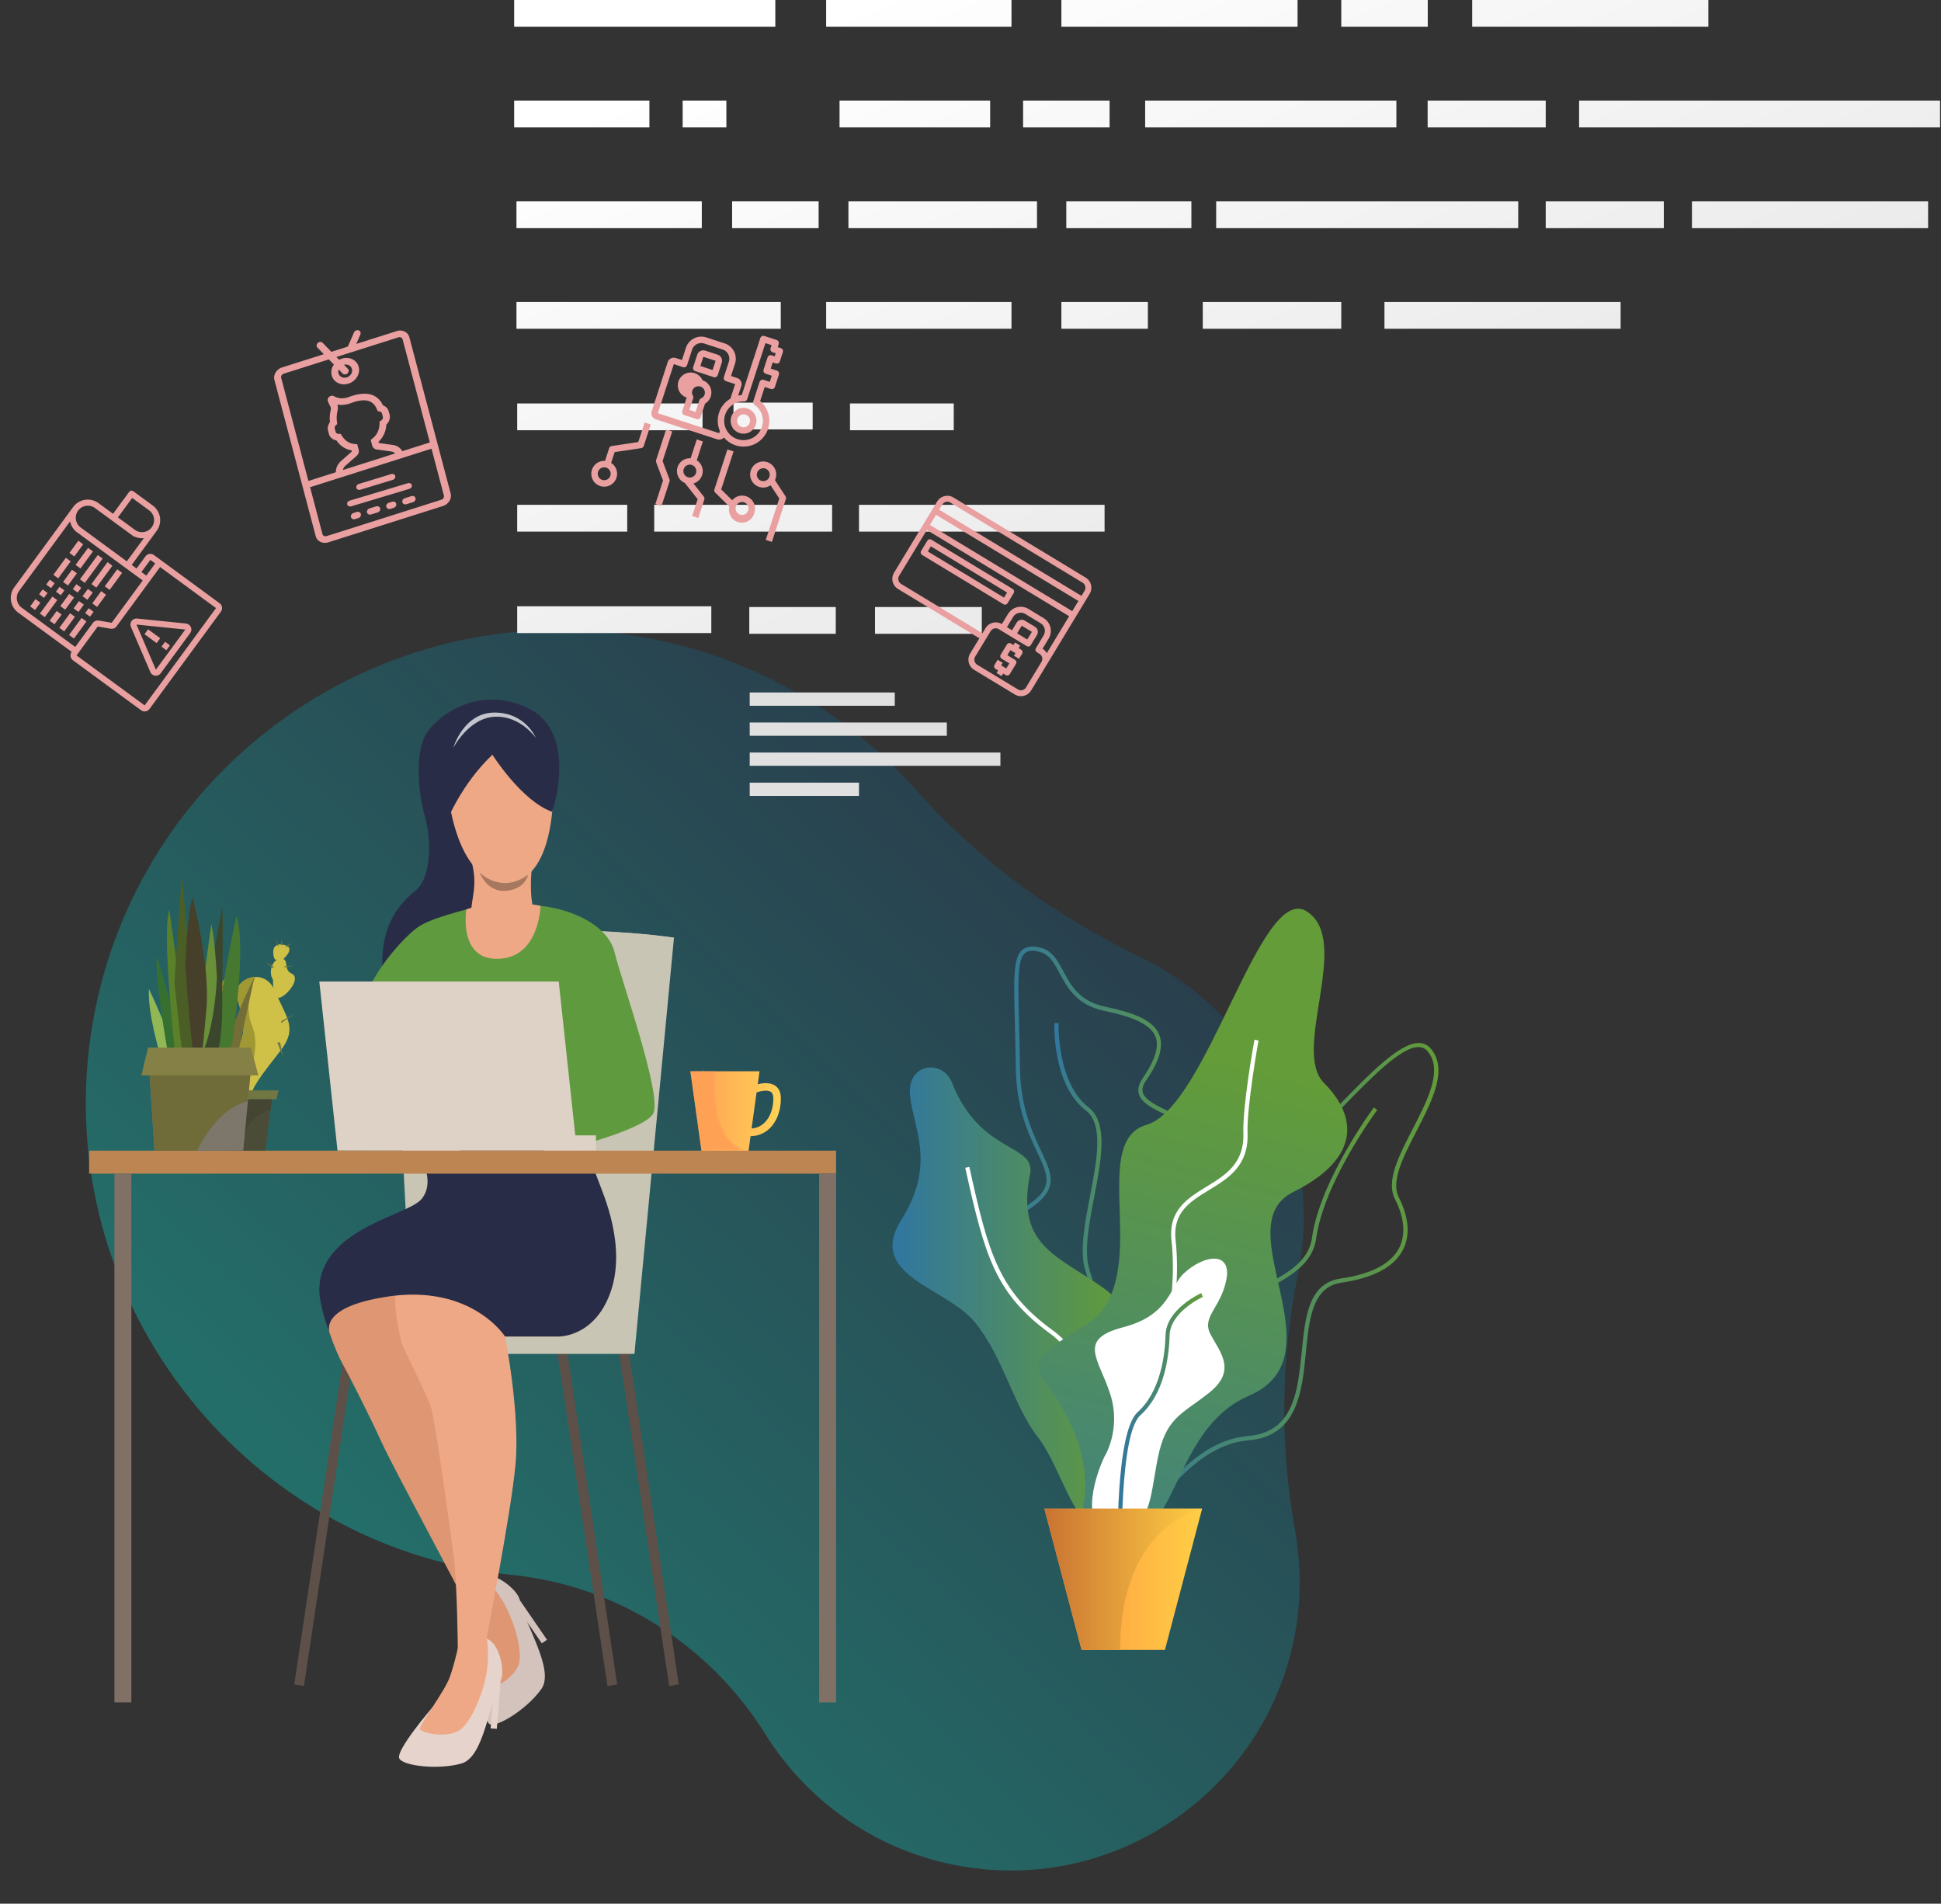 <svg width="723" height="709" viewBox="0 0 723 709" fill="none" xmlns="http://www.w3.org/2000/svg"><rect x="0" y="0" width="723" height="709" fill="#333333" stroke="none"/><path opacity=".3" d="M229.537 235.842c-97.049-11.522-185.01 57.747-196.375 154.62-11.335 96.606 58.745 184.774 155.575 195.865l2.136.254c38.926 3.946 73.517 26.157 94.222 59.284 16.831 26.993 45.401 46.328 79.606 50.119 59.185 6.621 112.797-36.733 118.87-95.864 1.084-10.274.535-20.472-1.161-30.131-5.738-31.485-5.279-63.856 1.006-95.13.615-2.9 1.113-5.948 1.476-9.012 5.552-46.763-20.037-90.063-60.112-109.413-31.628-15.239-60.307-35.937-83.452-62.194-27.83-31.271-66.803-53.057-111.791-58.398z" fill="url(#a)"/><path d="M288.8 0h-97.279v9.973H288.8V0z" fill="url(#b)"/><path d="M386.273 74.995h-70.242v9.974h70.242v-9.974z" fill="url(#c)"/><path d="M443.776 74.995h-46.594v9.974h46.594v-9.974z" fill="url(#d)"/><path d="M565.521 74.995H453.009v9.974h112.512v-9.974z" fill="url(#e)"/><path d="M264.957 225.803H192.65v9.974h72.307v-9.974z" fill="url(#f)"/><path d="M376.768 0h-69.035v9.973h69.035V0z" fill="url(#g)"/><path d="M376.768 112.473h-69.035v9.974h69.035v-9.974z" fill="url(#h)"/><path d="M302.707 149.951h-29.491v9.974h29.491v-9.974z" fill="url(#i)"/><path d="M309.954 188.014h-66.269v9.974h66.269v-9.974z" fill="url(#j)"/><path d="M411.441 188.014h-91.475v9.974h91.475v-9.974z" fill="url(#k)"/><path d="M261.684 150.263H192.65v9.974h69.034v-9.974z" fill="url(#l)"/><path d="M233.634 188.014H192.65v9.974h40.984v-9.974z" fill="url(#m)"/><path d="M355.262 150.263h-38.646v9.974h38.646v-9.974z" fill="url(#n)"/><path d="M261.412 74.995h-69.035v9.974h69.035v-9.974z" fill="url(#o)"/><path d="M290.825 112.473h-98.448v9.974h98.448v-9.974z" fill="url(#p)"/><path d="M483.319 0h-87.968v9.973h87.968V0z" fill="url(#q)"/><path d="M718.2 74.995h-87.968v9.974H718.2v-9.974z" fill="url(#r)"/><path d="M603.662 112.473h-87.968v9.974h87.968v-9.974z" fill="url(#s)"/><path d="M636.348 0H548.38v9.973h87.968V0z" fill="url(#t)"/><path d="M499.604 112.473h-51.581v9.974h51.581v-9.974z" fill="url(#u)"/><path d="M531.822 0h-32.218v9.973h32.218V0z" fill="url(#v)"/><path d="M427.57 112.473h-32.219v9.974h32.219v-9.974z" fill="url(#w)"/><path d="M241.893 37.478H191.52v9.973h50.373v-9.973z" fill="url(#x)"/><path d="M365.703 226.076h-39.776v9.974h39.776v-9.974z" fill="url(#y)"/><path d="M270.567 37.478h-16.285v9.973h16.285v-9.973z" fill="url(#z)"/><path d="M722.641 37.478H588.195v9.973h134.446v-9.973z" fill="url(#A)"/><path d="M575.768 37.478h-43.985v9.973h43.985v-9.973z" fill="url(#B)"/><path d="M619.752 74.995h-43.984v9.974h43.984v-9.974z" fill="url(#C)"/><path d="M520.135 37.478h-93.578v9.973h93.578v-9.973z" fill="url(#D)"/><path d="M413.311 37.478h-32.219v9.973h32.219v-9.973z" fill="url(#E)"/><path d="M304.928 74.995h-32.219v9.974h32.219v-9.974z" fill="url(#F)"/><path d="M311.317 226.076h-32.218v9.974h32.218v-9.974z" fill="url(#G)"/><path d="M368.82 37.478h-56.1v9.973h56.1v-9.973z" fill="url(#H)"/><path d="M249.256 627.933l-18.817-125.057 3.623-.545 18.778 125.018-3.584.584zm-22.985 0l-18.778-125.057 3.623-.545 18.778 125.018-3.623.584zm-113.058 0l-3.623-.584 18.778-125.018 3.623.545-18.778 125.057z" fill="#5C5049"/><path d="M236.322 504.162l14.726-154.938s-25.751-3.389-41.335-2.532l-23.375 157.47h49.984z" fill="#C9C5B4"/><path d="M236.322 496.292h-49.984v7.87h49.984v-7.87zm-82.709 1.559l-7.83-147.653s65.177-7.09 105.227-.974l-97.397 148.627z" fill="#C9C5B4"/><path d="M205.701 302.357s10.051-29.53-9.156-38.686c-19.206-9.155-35.53 4.091-38.607 11.22-3.078 7.169-2.26 20.181.35 29.258 2.61 9.078 2.26 22.908-3.467 27.505-5.727 4.636-12.779 12.311-12.428 27.933.234 9.701 38.14-24.777 38.14-24.777l25.168-32.453z" fill="#292C47"/><path d="M180.066 620.025s-.584 20.843 2.376 22.128c2.961 1.247 14.259-5.999 19.246-13.168 4.987-7.168-6.233-23.881-8.064-33.075-.78-3.857-9.545-10.792-13.792-8.805-4.285 1.987-7.402 7.09-7.402 7.09s10.831 7.442 7.636 25.83z" fill="#D4C3BD"/><path d="M172.391 594.156s3.701 7.13 5.61 12.662c1.909 5.532 2.26 20.804 3.468 21.895 1.207 1.051 10.635-3.702 11.921-9.428 1.246-5.727-2.571-17.142-6.234-23.181-3.662-5.999-7.363-9.038-7.363-9.038s-6.428 1.286-7.402 7.09z" fill="#DE9673"/><path d="M193.585 595.91l10.168 14.804-1.948 1.325-7.831-11.454-.389-4.675z" fill="#D4C3BD"/><path d="M157.041 432.05s4.948 8.377 0 14.493c-4.947 6.117-38.335 22.869-38.101 32.569.234 9.701 6.35 24.856 8.571 28.674 2.182 3.857 10.285 19.791 14.531 29.141 4.208 9.35 28.557 54.035 33.31 64.087 4.753 10.09 1.831-40.284 1.831-40.284l-24.349-71.41 56.918-55.438c-.039 0-6.895-15.311-52.711-1.832z" fill="#DE9673"/><path d="M178.703 337.498s-15.779 3.506-22.051 7.168c-6.272 3.662-20.181 20.492-20.181 27.738 0 7.247 60.854 14.026 60.854 14.026l11.531 42.114s30.778-7.519 34.44-13.753c3.662-6.233-12.116-50.529-14.298-59.879-2.182-9.35-13.713-15.622-26.531-17.414-12.856-1.792-23.764 0-23.764 0z" fill="#609A3E"/><path d="M216.025 433.453s-1.091 7.207 1.831 10.246c2.922 3.039 16.44 20.843 9.272 38.335-6.545 16.051-19.285 15.739-19.285 15.739H188.13s5.727 28.907 3.857 47.958c-1.831 19.051-10.519 62.528-10.713 64.71-.195 2.182-8.337 9.077-10.714 5.571 0 0-.234-26.18-1.519-36.075-1.286-9.896-6.74-49.439-8.376-55.282-1.637-5.844-11.337-23.609-11.337-25.44 0-1.831-9.467-30.505 11.22-37.829 20.687-7.324 28.011-27.778 55.477-27.933z" fill="#EEA886"/><path d="M160.781 636.232s-13.596 15.856-12.038 18.7c1.52 2.844 14.843 4.285 23.219 1.831 8.377-2.455 10.169-22.479 14.532-30.816 1.831-3.468-.623-14.376-5.181-15.545-4.559-1.13-10.208.857-10.208.857s3.74 12.662-10.324 24.973z" fill="#E6D3CC"/><path d="M171.105 611.298s-1.597 7.87-3.584 13.363c-1.987 5.493-11.337 17.609-11.064 19.207.273 1.597 10.597 3.818 15.194.155 4.558-3.662 8.805-14.96 9.74-21.933.935-6.974-.039-11.649-.039-11.649s-5.844-3.077-10.247.857z" fill="#EEA886"/><path d="M186.494 625.985l-1.441 17.882-2.299-.156 1.091-13.869 2.649-3.857z" fill="#E6D3CC"/><path d="M227.128 482.034c-6.194 16.284-19.284 15.739-19.284 15.739h-19.713s-8.221-13.012-28.323-15.272c-4.441-.506-9.506-.467-15.155.351-.078 0-.156 0-.195.039-26.725 3.974-21.583 13.752-21.505 14.025-2.221-5.415-4.558-14.064-3.974-18.7 2.572-21.155 33.154-25.596 38.102-31.712 4.947-6.117 0-14.493 0-14.493 45.776-13.519 52.672 1.831 52.672 1.831 2.025-.273 7.168-3.233 9.35-3.272 0 0 2.298 4.986 3.895 9.505 1.403 4.052 10.831 24.311 4.13 41.959z" fill="#292C47"/><path d="M208.116 365.548l6.779 62.996h-89.176l-6.779-62.996h89.176z" fill="#DED1C5"/><path d="M221.985 422.856h-14.882v5.649h14.882v-5.649z" fill="#DED1C5"/><path d="M311.434 428.544H33.192v8.571h278.242v-8.571z" fill="#BC8551"/><path d="M188.559 268.736s19.986 5.922 17.142 33.621c-2.844 27.739-15.895 26.297-17.142 26.492-1.208.195-16.713 1.208-21.622-32.413-4.87-33.621 21.622-27.7 21.622-27.7z" fill="#EEA886"/><path d="M198.065 323.784s-1.052 9.195.701 14.883c1.753 5.726-23.258 5.882-23.258 1.168 0-5.337 2.571-9.778.156-18.934-2.377-9.116 22.401 2.883 22.401 2.883z" fill="#EEA886"/><path d="M183.416 281.086s10.87 17.258 22.285 21.271c0 0 6.233-28.985-19.519-35.063-25.751-6.077-21.738 29.258-19.79 38.686-.039.039 5.337-13.83 17.024-24.894z" fill="#292C47"/><path d="M178.664 324.953s7.908 8.22 17.998.857c0 0-.818 5.26-8.103 5.961-7.246.662-9.895-6.818-9.895-6.818z" fill="#A77860"/><path opacity=".72" d="M168.846 278.515s5.727-11.064 15.35-11.571c9.661-.506 15.388 7.87 15.388 7.87s-3.779-9.428-15.388-9.428c-11.571 0-15.35 13.129-15.35 13.129z" fill="#fff"/><path d="M201.337 337.342s-.35 19.206-15.583 19.752c-15.233.584-12.038-18.389-12.038-18.389s11.142-4.519 27.621-1.363z" fill="#EEA886"/><path d="M311.434 437.115h-6.311V634.05h6.311V437.115zm-262.502 0H42.62V634.05h6.312V437.115z" fill="#807066"/><path d="M333.29 257.905h-54.035v4.948h54.035v-4.948zm39.348 22.363h-93.383v4.947h93.383v-4.947zm-19.947-11.182h-73.436v4.948h73.436v-4.948zm-32.725 22.402h-40.711v4.948h40.711v-4.948z" fill="#E0E0E0"/><path d="M90.227 406.26s5.338 2.532 3.935 1.402c-1.402-1.169 3.467-7.636 10.207-16.207 6.701-8.571 2.299-12.272-1.87-22.245-1.675-3.974-4.558-5.415-7.324-5.376-4.207.117-8.103 3.779-6.934 7.675 1.947 6.506 4.558 12.739-.312 19.245-4.831 6.428 2.181 15.35 2.298 15.506z" fill="#CFC147"/><path d="M104.681 371.391c3.273-1.636 7.207-7.402 3.935-8.804-3.234-1.403-.701-5.571-3.935-5.571-3.233 0-4.87 5.025-3 7.83 0 .039-.233 8.182 3 6.545z" fill="#CFC147"/><path d="M105.538 357.172s5.104-4.403 0-5.338c-5.104-.935-3.701 4.637-3.234 5.338.429.701 3.234 0 3.234 0z" fill="#CFC147"/><path d="M85.357 372.56c3.935-.701 3.935-4.636 3.935-4.636s-3.117-5.805-5.805-3.117c-2.649 2.649-2.064 8.454 1.87 7.753z" fill="#A09832"/><path d="M90.227 406.259s7.753-14.142 3.701-24.115c-2.843-6.974-.467-14.493 1.247-18.35-4.207.117-8.103 3.779-6.934 7.675 1.947 6.506 4.558 12.74-.312 19.246-4.831 6.467 2.181 15.388 2.298 15.544z" fill="#A09832"/><path d="M103.785 406.104H80.8l.974 3.35h21.154l.857-3.35z" fill="#727643"/><path d="M98.876 428.544l1.909-15.272.468-3.818H83.605l2.22 19.09h13.051z" fill="#4B4C37"/><path d="M104.759 381.014l5.103-3.467-5.103 2.766v.701zm-5.805-22.829l2.805 2.493.234-.584-3.039-1.909zm6.857 2.025l3.35-.467h-3.077l-.273.467zm-3.351-11.181l.974 3.39h.39l-1.364-3.39zm3.935 3.39l.273.467 2.221-1.87-2.494 1.403zm-1.636-.468l.623.234-.623-2.221v1.987zm-1.48 36.309l2.103 5.338-1.013-5.338h-1.09zm-19.324-20.375l-4.402-3 4.013 3.468.39-.468zm3.428 25.713l-6.35 1.013h6.35v-1.013z" fill="#727643"/><path d="M100.785 413.272l.468-3.818H83.605l2.26 19.051h4.285c-.39-10.441 7.168-14.103 10.635-15.233z" fill="#444532"/><path d="M93.383 398.974l-.156 1.52-.467 5.025-.117 1.286-.195 2.065-.117 1.285-1.013 10.792-.662 7.012-.078.585H57.541l-.117-1.676-1.246-19.985-.429-6.389-.039-.857-.039-.312-.156-2.883 17.532 1.169.974.078 2.844.155 9.467.663h.311l6.467.428.273.039z" fill="#7D776B"/><path d="M89.097 390.169l5.61-25.985s-10.129 19.752-10.129 28.011 4.52-2.026 4.52-2.026z" fill="#736D38"/><path d="M86.448 388.728s5.61-36.543 1.598-47.49c0 0-7.987 36.426-7.208 48.932.819 12.544 5.61-1.442 5.61-1.442z" fill="#477830"/><path d="M64.826 392.196c-1.051-6.39-9.35-23.882-9.35-23.882-.545 8.921 4.013 23.882 4.013 23.882s6.428 6.389 5.337 0z" fill="#92B856"/><path d="M67.787 391.65c-.818-7.48-9.35-35.452-9.35-35.452-1.052 7.207 4.013 35.452 4.013 35.452s6.117 7.48 5.337 0z" fill="#367031"/><path d="M70.437 391.923c-.546-3.195-7.363-53.062-7.363-53.062-2.844 7.48 1.909 51.309 1.909 51.309.272 2.727 6 4.947 5.454 1.753z" fill="#5B802A"/><path d="M73.125 390.17c0-4.13-5.26-63.347-5.26-63.347-.74 3.74-2.883 39.309-2.883 39.309l2.805 25.479c0 .039 5.338 2.727 5.338-1.441z" fill="#4B5E26"/><path d="M82.748 337.809s-8.844 47.296-8.299 54.737c.546 7.441 9.117 10.402 8.299-23.103 0-.039.545-25.517 0-31.634z" fill="#3A472D"/><path d="M80.8 364.184s-.74-14.921-2.104-19.985c0 0-6.39 45.542-5.61 49.321.818 3.74 6.545-7.246 7.714-29.336z" fill="#6A8F39"/><path d="M76.904 375.599c1.402-16.284-5.143-41.257-5.143-41.257-1.87 3.74-2.727 25.362-2.727 25.362s2.454 35.453 4.013 37.907c1.52 2.454 2.454-5.727 3.857-22.012z" fill="#46402B"/><path d="M93.383 398.974l-.156 1.52-.467 5.025-.117 1.286-.195 2.104-.117 1.285c-1.909.39-4.792 1.442-8.103 4.091-3.39 2.727-7.246 7.129-10.908 14.298H57.54l-.117-1.675-1.285-19.986-.39-6.389-.039-.857v-.312l21.194-.584 9.467-.273h.311l6.467.428.234.039z" fill="#706C3A"/><path d="M55.126 390.17l-2.455 10.324h43.556l-2.766-10.324H55.126z" fill="#858045"/><path d="M288.682 404.312c-1.948-1.286-4.597-.974-6.428-.507l.663-4.83h-25.752l4.13 29.608h17.531l.39-2.766.35-2.649c2.649-.039 5.026-.974 6.935-2.727 2.766-2.533 4.363-6.662 4.363-11.259.039-2.844-1.169-4.208-2.182-4.87zm-4.09 13.986c-1.325 1.208-2.883 1.87-4.636 1.987l1.87-13.441c1.363-.467 3.973-1.091 5.298-.195.234.156.935.624.935 2.455 0 3.818-1.247 7.168-3.467 9.194z" fill="url(#I)"/><mask id="K" maskUnits="userSpaceOnUse" x="257" y="398" width="22" height="31"><path d="M278.787 428.544h-17.531l-4.13-29.609h9.467c.039 0-3.35 26.726 12.194 29.609z" fill="url(#J)"/></mask><g mask="url(#K)"><path d="M278.787 428.544h-17.531l-4.13-29.609h9.467c.039 0-3.35 26.726 12.194 29.609z" fill="url(#L)"/><path d="M269.008 378.56s-5.415 1.792-3.428 6.623 5.454 7.831 2.221 13.752c0 0 5.999-3.623 3.194-9.622-2.766-6.039-4.48-7.714-1.987-10.753z" fill="url(#M)"/><path d="M276.8 384.014s-3.974 1.325-2.493 4.87c1.48 3.545 4.012 5.766 1.636 10.09 0 0 4.402-2.649 2.337-7.09-2.103-4.441-3.35-5.688-1.48-7.87z" fill="url(#N)"/><path d="M262.346 384.014s-3.974 1.325-2.493 4.87c1.48 3.545 4.012 5.766 1.636 10.09 0 0 4.402-2.649 2.337-7.09-2.064-4.441-3.311-5.688-1.48-7.87z" fill="url(#O)"/></g><path d="M410.038 574.287c-5.493-25.167 6.389-31.478 17.921-37.517 9.389-4.947 18.311-9.661 17.804-24.505-.623-19.674 12.779-26.842 24.583-33.153 8.805-4.714 17.103-9.117 18.35-18.077 2.999-21.544 22.829-48.309 23.063-48.581l1.247.935c-.195.272-19.83 26.725-22.752 47.841-1.364 9.739-9.974 14.336-19.129 19.245-11.999 6.389-24.388 13.012-23.764 31.751.506 15.818-9.234 20.921-18.623 25.908-11.492 6.077-22.362 11.804-17.102 35.842l-1.598.311z" fill="url(#P)"/><path d="M416.077 567.898c-.273 0-.546 0-.779-.039-4.987-.351-9.857-4.168-15.35-11.921l-.351-.468.39-.467c.078-.117 8.921-10.831 5.649-31.011-.74-4.714-1.753-8.298-2.571-11.22-1.169-4.208-1.948-7.013-.663-9.233 1.676-2.805 6.156-4.286 18.817-7.325 13.48-3.194 17.999-18.388 21.973-31.79 3.74-12.622 7.285-24.505 17.765-24.154 9.623.351 24.271-14.726 37.205-28.05 12-12.35 23.298-23.999 30.505-23.765 1.753.078 3.195.779 4.363 2.182 6.428 7.675.429 19.323-5.376 30.582-4.948 9.623-9.662 18.7-6.623 24.661 3.779 7.519 4.325 14.337 1.519 19.674-3.311 6.35-10.986 10.402-22.868 12.155-10.831 1.558-12.038 13.402-13.246 25.946-1.442 14.61-3.078 31.167-21.31 32.765-13.519 1.168-22.635 10.674-30.661 19.05-6.389 6.623-11.96 12.428-18.388 12.428zm-14.571-12.389c5.026 6.935 9.545 10.48 13.87 10.792 6.038.467 11.57-5.299 17.96-11.961 8.22-8.57 17.57-18.271 31.634-19.518 16.947-1.48 18.427-16.674 19.908-31.361 1.285-13.129 2.532-25.557 14.57-27.31 11.337-1.637 18.661-5.454 21.7-11.337 2.532-4.909 2.026-11.22-1.558-18.272-3.39-6.701 1.48-16.09 6.623-26.063 5.571-10.83 11.375-22.012 5.571-28.907-.857-1.052-1.948-1.559-3.234-1.597-6.545-.234-17.609 11.181-29.375 23.297-13.596 14.025-27.66 28.517-37.945 28.517h-.39c-9.311-.35-12.505 10.48-16.246 23.064-4.09 13.791-8.726 29.452-23.063 32.842-11.454 2.727-16.44 4.246-17.843 6.584-.974 1.675-.312 4.051.818 8.025.818 2.922 1.831 6.584 2.61 11.376 3.039 18.817-3.856 29.492-5.61 31.829z" fill="url(#Q)"/><path d="M416.661 562.599c-.195 0-.35 0-.545-.038-8.182-.741-14.454-18.623-20.531-35.92-2.883-8.22-5.61-15.973-8.26-20.921-2.064-3.857-4.675-7.87-7.207-11.765-6.74-10.363-13.674-21.077-11.415-30.505 1.208-4.948 4.753-9.077 10.87-12.583 13.362-7.714 11.337-12.078 6.817-21.622-3.311-7.013-7.83-16.597-8.025-31.674-.078-6.506-.234-12.077-.351-17.025-.428-15.895-.623-23.881 2.766-26.764 1.403-1.208 3.39-1.52 6.195-.974 4.831.935 6.895 4.792 9.116 8.921 2.805 5.26 6 11.22 15.622 13.207 9.039 1.909 17.727 4.481 20.103 10.48 1.675 4.208.078 9.779-4.87 16.947-1.207 1.753-1.636 3.234-1.246 4.519.779 2.883 5.298 4.987 10.479 7.441 7.402 3.468 16.636 7.753 19.246 16.675 2.104 7.168-.351 16.167-7.441 27.387-16.83 26.609-16.168 44.686-15.584 60.62.429 11.804.858 22.946-6.272 35.413-3.117 5.493-6.233 8.181-9.467 8.181zm-32.102-208.505c-1.207 0-2.103.272-2.766.857-2.844 2.415-2.61 10.635-2.22 25.556.117 4.948.272 10.558.35 17.064.156 14.766 4.636 24.154 7.87 31.05 4.48 9.467 7.168 15.194-7.441 23.609-5.727 3.312-9.039 7.09-10.129 11.61-2.104 8.765 4.675 19.206 11.22 29.296 2.532 3.935 5.181 7.987 7.246 11.883 2.688 5.064 5.454 12.895 8.337 21.154 5.649 16.051 12.038 34.245 19.207 34.907 2.727.234 5.61-2.221 8.571-7.402 6.895-12.077 6.506-22.518 6.038-34.595-.623-16.168-1.286-34.478 15.817-61.477 6.857-10.869 9.233-19.401 7.285-26.141-2.415-8.259-10.908-12.233-18.427-15.7-5.571-2.61-10.363-4.831-11.337-8.415-.467-1.753 0-3.662 1.481-5.805 4.636-6.74 6.194-11.804 4.714-15.505-2.143-5.338-10.792-7.831-19.012-9.545-10.324-2.143-13.83-8.727-16.674-13.986-2.104-3.935-3.935-7.364-8.026-8.143-.779-.234-1.48-.272-2.104-.272z" fill="url(#R)"/><path d="M416.817 572.145l-1.48-.468c8.22-26.024-6.662-84.384-11.103-98.604-2.182-6.973-.156-17.492 1.792-27.66 2.532-13.129 5.142-26.726-1.52-31.791-12.466-9.544-11.804-31.673-11.765-32.608l1.558.039c0 .234-.662 22.284 11.181 31.362 7.402 5.688 4.714 19.713 2.104 33.309-1.909 9.974-3.896 20.298-1.831 26.921 5.454 17.57 19.284 73.553 11.064 99.5z" fill="url(#S)"/><path d="M354.561 403.143c-3.428-8.688-16.83-7.364-15.583 4.908 1.247 12.272 9.857 25.44-3.272 46.322s16.83 25.011 27.465 38.14c10.675 13.129 14.337 31.167 23.375 42.66 9.039 11.493 15.155 38.959 22.557 28.712 7.364-10.246.429-23.569 1.247-42.036.818-18.466 17.259-30.115.818-42.036-16.44-11.882-32.959-15.544-27.504-42.348 2.376-11.804-18.467-7.246-29.103-34.322z" fill="url(#T)"/><path d="M421.024 566.262c-.077-.546-9.194-54.581-29.608-69.385-20.804-15.116-24.583-29.063-31.868-61.944l1.519-.351c7.169 32.491 10.909 46.283 31.284 61.048 20.921 15.194 29.881 68.138 30.232 70.398l-1.559.234z" fill="#fff"/><path d="M402.597 564.314s6.078-14.999-4.986-36.31c-11.026-21.31-19.986-18.037 6.623-34.439 26.608-16.401.155-68.06 22.829-74.644 22.674-6.545 42.348-90.189 59.568-79.554 17.219 10.636-5.727 51.659 6.545 63.97 12.311 12.311 13.947 27.972-11.493 40.634-25.44 12.661 18.038 61.048-16.401 75.813-34.44 14.765-24.505 72.658-62.685 44.53z" fill="url(#U)"/><path d="M413.155 580.248c-.039-.195-3.74-19.402 7.947-44.218 11.922-25.284 17.61-52.906 15.272-73.944-1.285-11.376 6-15.817 13.051-20.141 6.935-4.247 14.103-8.61 13.714-19.83-.351-10.129 3.934-33.894 4.129-34.868l1.52.273c-.039.234-4.442 24.583-4.091 34.556.429 12.116-7.129 16.752-14.454 21.193-6.934 4.247-13.518 8.26-12.349 18.662 2.376 21.271-3.351 49.243-15.389 74.761-11.454 24.31-7.87 43.088-7.831 43.244l-1.519.312z" fill="#fff"/><path d="M440.971 474.242c7.753-7.168 17.96-8.22 15.818 2.454-2.143 10.675-9.428 13.714-5.805 20.415 3.623 6.7 9.739 13.401-.624 21.621-10.363 8.221-16.128 9.156-19.167 24.661-3.039 15.545-2.455 26.141-15.817 26.804-13.402.662-8.221-18.895-3.974-27.7 0 0 6.389-10.09 2.143-23.297-4.247-13.246-12.467-20.375 4.869-24.894 17.376-4.52 17.337-15.233 22.557-20.064z" fill="#fff"/><path d="M416.35 580.092c-.039-1.909-.974-46.633 7.402-54.152 8.532-7.675 10.207-21.272 10.402-28.713.272-9.661 12.778-15.388 13.285-15.622l.623 1.403c-.117.038-12.155 5.571-12.389 14.297-.273 9.35-2.376 22.129-10.908 29.804-7.831 7.051-6.896 52.516-6.896 52.983h-1.519z" fill="url(#V)"/><path d="M447.789 561.86l-13.869 52.633h-31.05l-13.869-52.633h58.788z" fill="url(#W)"/><path d="M447.789 561.86s-30.543 5.727-30.543 52.672h-14.337L389.04 561.86h58.749z" fill="url(#X)"/><path d="M147.79 123.306l-15.078 4.78 1.524-3.508c.281-.645-.024-1.339-.682-1.548-.655-.209-1.416.144-1.696.79l-2.287 5.262-6.134 1.945-3.226-3.323c-.463-.476-1.279-.467-1.824.015-.545.484-.611 1.263-.149 1.739l2.389 2.46-15.557 4.932c-2.079.659-3.356 2.761-2.847 4.684l15.374 58.156c.509 1.924 2.614 2.954 4.692 2.295l42.721-13.544c2.078-.659 3.355-2.761 2.847-4.684l-15.375-58.156c-.509-1.924-2.614-2.954-4.692-2.295zm-42.105 15.87l16.814-5.33 1.871 1.927c-.829 1.189-1.183 2.643-.814 4.04.679 2.566 3.484 3.938 6.256 3.059 2.772-.878 4.475-3.68 3.796-6.245-.678-2.566-3.484-3.938-6.256-3.06a5.86 5.86 0 0 0-1.022.439l-1.022-1.051 23.097-7.322c.694-.22 1.394.122 1.564.764l10.147 38.383-10.237 3.246c-.747-1.255-2.051-2.116-3.623-2.321l-5.149-.712-.119-.45c1.773-1.683 2.761-3.842 2.946-6.435 1.059-.984 1.529-2.395 1.184-3.7l-.307-1.163c-.285-1.077-1.091-1.905-2.169-2.274-1.946-4.148-5.85-5.326-11.614-3.498-.272.086-.536.18-.791.281-1.064.422-2.676.844-4.279.423-.599-.158-1.069-.346-1.393-.558-.555-.366-1.309-.316-1.877.125-.567.44-.783 1.141-.538 1.743.167.418.38.899.646 1.416.543 1.057.543 1.057.381 1.843-.06.298-.135.661-.21 1.142a13.081 13.081 0 0 0-.067 3.358c-.718.939-.988 2.102-.706 3.169l.307 1.163c.345 1.305 1.431 2.223 2.807 2.435 1.421 2.085 3.31 3.332 5.629 3.716l.115.438-4.164 3.662c-1.173 1.112-1.806 2.587-1.797 4.055l-10.208 3.237-10.147-38.383c-.17-.642.255-1.342.949-1.562zm20.464-1.57l1.446 1.49c.329.339.835.433 1.296.287.189-.06.37-.161.528-.3.545-.484.611-1.263.149-1.739l-1.441-1.485c1.332-.34 2.642.331 2.968 1.564.339 1.283-.512 2.684-1.898 3.123-1.386.44-2.789-.246-3.128-1.529a2.336 2.336 0 0 1 .08-1.411zm6.705 32.173c.666-.582.962-1.461.755-2.242l-.554-2.097-.839-.061c-2.107-.157-3.729-1.214-4.961-3.236l-.343-.563-.712.019c-.566.016-1.054-.32-1.186-.818l-.307-1.163c-.111-.421.045-.894.41-1.234l.513-.478-.094-.637a10.91 10.91 0 0 1-.009-3.237c.068-.431.135-.759.189-1.027.202-.981.241-1.468-.103-2.331 1.685.313 3.547.081 5.438-.663.191-.077.389-.148.594-.213 4.704-1.491 7.418-.642 8.802 2.754l.238.582.66.101c.474.074.841.383.953.806l.307 1.164c.132.497-.117 1.067-.603 1.385l-.611.4-.016.677c-.055 2.429-.91 4.272-2.615 5.637l-.679.544.557 2.107c.206.778.856 1.332 1.696 1.448l5.336.739c.608.08 1.141.341 1.541.731l-19.48 6.176a2.942 2.942 0 0 1 .861-1.52l4.262-3.75zm31.541 16.336l-42.721 13.543c-.693.22-1.394-.122-1.564-.764l-4.612-17.447 10.052-3.187 25.152-7.974 10.029-3.18 4.613 17.447c.17.642-.256 1.342-.949 1.562z" fill="#EAA0A0"/><path d="M151.892 179.964l-21.648 6.499c-.666.2-1.072.833-.909 1.416.163.584.832.894 1.497.695l21.649-6.5c.665-.199 1.071-.833.908-1.416-.162-.584-.832-.894-1.497-.694zm-17.653 2.425l12.061-3.674c.667-.204 1.074-.848.911-1.442-.163-.593-.834-.909-1.501-.706l-12.061 3.675c-.667.203-1.074.847-.911 1.441.163.594.834.91 1.501.706zm-1.354 8.288l-1.228.389c-.68.215-1.095.895-.928 1.523.166.627.849.961 1.529.746l1.228-.389c.68-.215 1.095-.896.928-1.523-.166-.628-.849-.961-1.529-.746zm7.195-2.085l-2.443.768c-.676.213-1.088.887-.923 1.507.166.621.845.951 1.521.738l2.442-.768c.676-.213 1.088-.886.923-1.507-.165-.621-.845-.951-1.52-.738zm5.977-1.73l-1.228.388c-.68.215-1.095.896-.929 1.523.167.628.85.961 1.53.746l1.228-.389c.68-.214 1.094-.895.928-1.523-.166-.627-.849-.96-1.529-.745zm7.195-2.086l-2.443.769c-.676.213-1.088.886-.923 1.507.165.621.845.951 1.52.738l2.443-.768c.676-.213 1.088-.886.923-1.507-.165-.621-.845-.951-1.52-.739zm122.22-23.495a4.804 4.804 0 1 0 2.976-9.136 4.804 4.804 0 0 0-2.976 9.136zm2.232-6.852a2.403 2.403 0 1 1-1.49 4.569 2.403 2.403 0 0 1 1.49-4.569zm-10.406-22.337l-4.568-1.488a2.402 2.402 0 0 0-3.028 1.54l-1.488 4.567a1.2 1.2 0 0 0 .77 1.514l6.851 2.233a1.202 1.202 0 0 0 1.514-.77l1.488-4.568a2.402 2.402 0 0 0-1.539-3.028zm-1.861 5.71l-4.567-1.488 1.116-3.426 4.568 1.488-1.117 3.426z" fill="#EAA0A0"/><path d="M269.659 162.938a9.588 9.588 0 0 0 16.436-3.249 9.672 9.672 0 0 0-2.951-10.326l1.706-5.237 2.284.744a1.2 1.2 0 0 0 1.514-.77l1.488-4.567a1.2 1.2 0 0 0-.77-1.514l-2.284-.744.744-2.284 1.142.372a1.2 1.2 0 0 0 1.514-.77l1.116-3.426a1.2 1.2 0 0 0-.77-1.514l-1.142-.372.372-1.142a1.2 1.2 0 0 0-.769-1.513l-4.568-1.489a1.202 1.202 0 0 0-1.514.77l-6.915 21.224c-.446.034-.89.101-1.328.199l1.149-3.524a2.403 2.403 0 0 0-1.54-3.028l-2.284-.744 1.488-4.568a6.011 6.011 0 0 0-3.849-7.569l-6.852-2.233a6.013 6.013 0 0 0-7.57 3.85l-1.488 4.567-2.284-.744a2.401 2.401 0 0 0-3.027 1.54l-5.953 18.271a2.403 2.403 0 0 0 1.54 3.028l22.838 7.44a2.404 2.404 0 0 0 2.527-.678zm7.481-13.427a1.2 1.2 0 0 0 1.173-.828l6.806-20.89 2.284.744-.372 1.142a1.2 1.2 0 0 0 .769 1.514l1.142.372-.372 1.142-1.142-.372a1.202 1.202 0 0 0-1.514.77l-1.488 4.568c-.205.63.14 1.308.77 1.514l2.284.744-.744 2.284-2.284-.745a1.203 1.203 0 0 0-1.514.77l-2.341 7.187a1.198 1.198 0 0 0 .46 1.36 7.206 7.206 0 1 1-3.917-1.276zm-26.15-13.89l3.426 1.116a1.2 1.2 0 0 0 1.514-.77l1.86-5.709a3.604 3.604 0 0 1 4.542-2.31l6.852 2.232a3.603 3.603 0 0 1 2.309 4.542l-1.86 5.71c-.205.63.139 1.308.77 1.514l3.426 1.116-1.765 5.416a9.524 9.524 0 0 0-3.918 12.025l-.27.83-22.838-7.441 5.952-18.271z" fill="#EAA0A0"/><path d="M261.665 141.625a4.79 4.79 0 1 0-5.892 6.455l-1.626 4.99c-.205.631.14 1.309.77 1.514l4.568 1.488a1.201 1.201 0 0 0 1.514-.769l1.626-4.991a4.79 4.79 0 0 0-.96-8.687zm-.519 6.752a1.202 1.202 0 0 0-.654.726l-1.405 4.314-2.284-.744 1.406-4.314a1.203 1.203 0 0 0-.101-.972 2.374 2.374 0 0 1-.215-1.938 2.403 2.403 0 0 1 4.568 1.488 2.37 2.37 0 0 1-1.315 1.44zm-23.396 16.254l-9.889 1.481a1.2 1.2 0 0 0-.965.816l-1.541 4.73a4.805 4.805 0 1 0 2.284.744l1.311-4.024 9.887-1.475c.452-.068.827-.387.967-.822l2.604-7.994-2.284-.744-2.374 7.288zm-10.404 12.549a2.402 2.402 0 1 1-4.567-1.49 2.402 2.402 0 0 1 4.567 1.49zm19.466-5.47l3.589-11.019-2.283-.744-3.721 11.42c-.084.259-.078.54.018.795l2.559 6.803-2.845 8.735 2.283.744 2.977-9.136c.084-.259.078-.54-.018-.795l-2.559-6.803zm31.099 13.102a4.803 4.803 0 0 0-5.177 1.503l-4.1-4.044 4.606-14.139-2.284-.744-4.836 14.845c-.144.434-.029.913.297 1.234l5.269 5.198a4.795 4.795 0 1 0 9.381 1.936 4.795 4.795 0 0 0-3.156-5.789zm-2.232 6.851a2.402 2.402 0 1 1 1.487-4.568 2.402 2.402 0 0 1-1.487 4.568zm12.967-12.853a4.62 4.62 0 0 0 .234-.529 4.854 4.854 0 1 0-1.848 2.448l3.235 4.925-5.03 15.439 2.284.744 5.209-15.987a1.201 1.201 0 0 0-.138-1.031l-3.946-6.009zm-5.077.266a2.401 2.401 0 1 1 1.486-4.567 2.401 2.401 0 0 1-1.486 4.567zm-21.42 5.865l-3.844-4.874a4.785 4.785 0 0 0 1.231-8.641l2.285-7.014-2.284-.744-2.285 7.014a4.78 4.78 0 0 0-2.176 9.171l4.789 6.071-2.033 6.24 2.283.744 2.233-6.851c.124-.382.05-.801-.199-1.116zm-7.474-10.226a2.402 2.402 0 1 1 4.568 1.488 2.402 2.402 0 0 1-4.568-1.488zm149.704 40.39l-49.221-29.812a4.426 4.426 0 0 0-6.079 1.493l-16.053 26.504a4.427 4.427 0 0 0 1.493 6.079l30.29 18.346-3.44 5.679a4.426 4.426 0 0 0 1.493 6.079l15.145 9.173a4.426 4.426 0 0 0 6.079-1.493l21.786-35.969a4.426 4.426 0 0 0-1.493-6.079zm-4.987 12.505l-53.007-32.105 2.294-3.786 53.006 32.105-2.293 3.786zm-45.38-40.424l49.22 29.812a2.213 2.213 0 0 1 .747 3.04l-1.147 1.893-53.007-32.105 1.147-1.893a2.213 2.213 0 0 1 3.04-.747zm13.09 46.742l-1.147 1.894-30.289-18.346a2.213 2.213 0 0 1-.747-3.04l10.32-17.038 53.007 32.105-8.346 13.778a4.385 4.385 0 0 0-1.574-1.673l2.293-3.786a5.538 5.538 0 0 0-1.866-7.599l-5.679-3.44a5.54 5.54 0 0 0-7.599 1.866l-2.294 3.786a4.428 4.428 0 0 0-6.079 1.493zm15.091 22.079a2.214 2.214 0 0 1-3.04.746l-15.144-9.173a2.212 2.212 0 0 1-.747-3.039l5.733-9.466a2.213 2.213 0 0 1 3.04-.746l10.412 6.306a1.107 1.107 0 0 0 1.52-.373l2.293-3.787a2.212 2.212 0 0 0-.747-3.039l-3.786-2.293a2.212 2.212 0 0 0-3.039.746l-1.72 2.84-1.893-1.147 2.293-3.786a3.32 3.32 0 0 1 4.559-1.12l5.68 3.44a3.32 3.32 0 0 1 1.119 4.56l-2.866 4.732a1.106 1.106 0 0 0 .373 1.52l.947.573a2.214 2.214 0 0 1 .746 3.04l-5.733 9.466zm-3.332-20.132l1.72-2.839 3.786 2.293-1.72 2.84-3.786-2.294z" fill="#EAA0A0"/><path d="M380.354 241.954l-.947-.573.574-.947-1.893-1.146-.574.946-.946-.573a1.107 1.107 0 0 0-1.52.373l-2.293 3.787a1.105 1.105 0 0 0 .373 1.519l2.84 1.72-1.147 1.893-1.893-1.146.573-.947-1.893-1.146-1.146 1.893a1.106 1.106 0 0 0 .373 1.52l.946.573-.573.946 1.893 1.147.573-.947.947.574a1.108 1.108 0 0 0 1.52-.373l2.293-3.787a1.107 1.107 0 0 0-.373-1.52l-2.84-1.719 1.147-1.894 1.893 1.147-.573.947 1.893 1.146 1.146-1.893a1.106 1.106 0 0 0-.373-1.52zm-3.132-22.597l-30.29-18.346a1.107 1.107 0 0 0-1.52.373l-2.293 3.787a1.107 1.107 0 0 0 .373 1.519l30.29 18.346c.523.317 1.203.15 1.52-.373l2.293-3.786a1.106 1.106 0 0 0-.373-1.52zm-3.24 3.213l-28.396-17.199 1.146-1.894 28.397 17.2-1.147 1.893zM48.094 183.212l-5.982 8.154-5.436-3.988a6.749 6.749 0 0 0-9.424 1.447L5.318 218.723a6.749 6.749 0 0 0 1.447 9.424l19.932 14.623a2.247 2.247 0 0 0 .482 3.141l25.368 18.612c1 .734 2.407.518 3.141-.483l26.588-36.239a2.247 2.247 0 0 0-.483-3.141l-24.461-17.947a2.247 2.247 0 0 0-3.142.483l-3.323 4.529-1.812-1.329 9.306-12.684a6.749 6.749 0 0 0-1.448-9.424l-7.248-5.317a1.124 1.124 0 0 0-1.57.241zm-40 43.123a4.495 4.495 0 0 1-.965-6.283l18.97-25.857a6.705 6.705 0 0 0 2.601 4.054l24.461 17.947-11.553 15.748-4.823-.825a2.237 2.237 0 0 0-2.19.886l-6.569 8.953-19.931-14.623zm72.37.137l-26.588 36.239-25.367-18.612 7.898-10.764 4.827.828a2.238 2.238 0 0 0 2.186-.89l16.206-22.089 20.838 15.288zm-24.462-17.947l1.812 1.329-3.323 4.53-1.812-1.329 3.323-4.53zM30.03 196.438a4.495 4.495 0 0 1 5.318-7.248l14.496 10.635.06-.082a6.726 6.726 0 0 0 3.681.681l-6.34 8.643-17.215-12.629zm25.555-6.338a4.495 4.495 0 0 1-5.318 7.248l-6.342-4.653 5.318-7.248 6.342 4.653z" fill="#EAA0A0"/><path d="M51.065 230.372a2.247 2.247 0 0 0-2.292 3.124l7.224 16.799a2.247 2.247 0 0 0 3.877.442l10.967-14.949a2.248 2.248 0 0 0-1.584-3.566l-18.192-1.85zm6.997 19.035l-7.224-16.799 18.193 1.849-10.969 14.95z" fill="#EAA0A0"/><path d="M53.821 236.191l1.33-1.812 4.53 3.324-1.33 1.812-4.53-3.324zm6.342 4.653l1.33-1.812 1.812 1.329-1.33 1.812-1.812-1.329zm-48.927-14.992l1.994-2.718 1.812 1.33-1.994 2.717-1.812-1.329zm5.982-8.154l1.33-1.812 1.812 1.329-1.33 1.812-1.812-1.329zm2.659-3.624l4.653-6.342 1.812 1.33-4.653 6.342-1.812-1.33zm5.983-8.154l3.323-4.529 1.812 1.329-3.324 4.53-1.812-1.33zm-11 22.591l4.653-6.342 1.812 1.329-4.653 6.342-1.812-1.329zm5.982-8.154l1.33-1.812 1.811 1.329-1.329 1.812-1.812-1.329zm2.658-3.624l3.324-4.53 1.812 1.33-3.323 4.529-1.812-1.329zm4.654-6.342l4.653-6.342 1.812 1.33-4.653 6.341-1.812-1.329zm-9.67 20.778l2.659-3.624 1.812 1.33-2.66 3.624-1.811-1.33zm3.988-5.435l3.323-4.53 1.812 1.329-3.323 4.53-1.812-1.329zm4.653-6.342l1.33-1.812 1.811 1.329-1.33 1.812-1.811-1.329zm2.659-3.624l6.647-9.06 1.812 1.329-6.647 9.06-1.812-1.329zm-7.676 18.06l3.988-5.436 1.812 1.33-3.988 5.436-1.812-1.33zm5.317-7.248l1.994-2.718 1.812 1.33-1.994 2.718-1.812-1.33zm3.324-4.529l1.994-2.718 1.812 1.329-1.994 2.718-1.812-1.329zm3.323-4.53l5.982-8.154 1.813 1.329-5.983 8.154-1.812-1.329zm-19.512 3.801l1.329-1.812 1.812 1.329-1.33 1.812-1.811-1.329zm11.172 15.165l4.653-6.342 1.811 1.33-4.652 6.341-1.812-1.329zm5.982-8.154l1.33-1.812 1.811 1.33-1.33 1.812-1.811-1.33zm2.659-3.624l3.323-4.529 1.812 1.329-3.324 4.53-1.811-1.33zm4.653-6.342l4.653-6.342 1.812 1.33-4.653 6.342-1.812-1.33z" fill="#EAA0A0"/><defs><linearGradient id="a" x1="142.094" y1="579.326" x2="538.069" y2="167.368" gradientUnits="userSpaceOnUse"><stop stop-color="#00F7E7"/><stop offset="1" stop-color="#1B0052"/></linearGradient><linearGradient id="b" x1="415.669" y1="437.117" x2="249.909" y2="28.95" gradientUnits="userSpaceOnUse"><stop stop-color="#D9D9D9"/><stop offset=".322" stop-color="#E5E5E5"/><stop offset="1" stop-color="#fff"/></linearGradient><linearGradient id="c" x1="484.781" y1="409.05" x2="319.021" y2=".881" gradientUnits="userSpaceOnUse"><stop stop-color="#D9D9D9"/><stop offset=".322" stop-color="#E5E5E5"/><stop offset="1" stop-color="#fff"/></linearGradient><linearGradient id="d" x1="544.316" y1="384.871" x2="378.556" y2="-23.296" gradientUnits="userSpaceOnUse"><stop stop-color="#D9D9D9"/><stop offset=".322" stop-color="#E5E5E5"/><stop offset="1" stop-color="#fff"/></linearGradient><linearGradient id="e" x1="620.515" y1="353.926" x2="454.755" y2="-54.24" gradientUnits="userSpaceOnUse"><stop stop-color="#D9D9D9"/><stop offset=".322" stop-color="#E5E5E5"/><stop offset="1" stop-color="#fff"/></linearGradient><linearGradient id="f" x1="327.181" y1="473.051" x2="161.421" y2="64.884" gradientUnits="userSpaceOnUse"><stop stop-color="#D9D9D9"/><stop offset=".322" stop-color="#E5E5E5"/><stop offset="1" stop-color="#fff"/></linearGradient><linearGradient id="g" x1="503.294" y1="401.529" x2="337.534" y2="-6.638" gradientUnits="userSpaceOnUse"><stop stop-color="#D9D9D9"/><stop offset=".322" stop-color="#E5E5E5"/><stop offset="1" stop-color="#fff"/></linearGradient><linearGradient id="h" x1="464.081" y1="417.457" x2="298.321" y2="9.287" gradientUnits="userSpaceOnUse"><stop stop-color="#D9D9D9"/><stop offset=".322" stop-color="#E5E5E5"/><stop offset="1" stop-color="#fff"/></linearGradient><linearGradient id="i" x1="404.4" y1="441.695" x2="238.639" y2="33.525" gradientUnits="userSpaceOnUse"><stop stop-color="#D9D9D9"/><stop offset=".322" stop-color="#E5E5E5"/><stop offset="1" stop-color="#fff"/></linearGradient><linearGradient id="j" x1="381.588" y1="450.956" x2="215.829" y2="42.79" gradientUnits="userSpaceOnUse"><stop stop-color="#D9D9D9"/><stop offset=".322" stop-color="#E5E5E5"/><stop offset="1" stop-color="#fff"/></linearGradient><linearGradient id="k" x1="457.895" y1="419.967" x2="292.136" y2="11.802" gradientUnits="userSpaceOnUse"><stop stop-color="#D9D9D9"/><stop offset=".322" stop-color="#E5E5E5"/><stop offset="1" stop-color="#fff"/></linearGradient><linearGradient id="l" x1="352.12" y1="462.921" x2="186.362" y2="54.756" gradientUnits="userSpaceOnUse"><stop stop-color="#D9D9D9"/><stop offset=".322" stop-color="#E5E5E5"/><stop offset="1" stop-color="#fff"/></linearGradient><linearGradient id="m" x1="326.901" y1="473.164" x2="161.141" y2="64.997" gradientUnits="userSpaceOnUse"><stop stop-color="#D9D9D9"/><stop offset=".322" stop-color="#E5E5E5"/><stop offset="1" stop-color="#fff"/></linearGradient><linearGradient id="n" x1="445.495" y1="425.002" x2="279.737" y2="16.837" gradientUnits="userSpaceOnUse"><stop stop-color="#D9D9D9"/><stop offset=".322" stop-color="#E5E5E5"/><stop offset="1" stop-color="#fff"/></linearGradient><linearGradient id="o" x1="378.122" y1="452.361" x2="212.363" y2="44.194" gradientUnits="userSpaceOnUse"><stop stop-color="#D9D9D9"/><stop offset=".322" stop-color="#E5E5E5"/><stop offset="1" stop-color="#fff"/></linearGradient><linearGradient id="p" x1="377.663" y1="452.551" x2="211.904" y2="44.383" gradientUnits="userSpaceOnUse"><stop stop-color="#D9D9D9"/><stop offset=".322" stop-color="#E5E5E5"/><stop offset="1" stop-color="#fff"/></linearGradient><linearGradient id="q" x1="586.647" y1="367.679" x2="420.888" y2="-40.488" gradientUnits="userSpaceOnUse"><stop stop-color="#D9D9D9"/><stop offset=".322" stop-color="#E5E5E5"/><stop offset="1" stop-color="#fff"/></linearGradient><linearGradient id="r" x1="762.124" y1="296.417" x2="596.365" y2="-111.749" gradientUnits="userSpaceOnUse"><stop stop-color="#D9D9D9"/><stop offset=".322" stop-color="#E5E5E5"/><stop offset="1" stop-color="#fff"/></linearGradient><linearGradient id="s" x1="650.734" y1="341.655" x2="484.974" y2="-66.515" gradientUnits="userSpaceOnUse"><stop stop-color="#D9D9D9"/><stop offset=".322" stop-color="#E5E5E5"/><stop offset="1" stop-color="#fff"/></linearGradient><linearGradient id="t" x1="718.017" y1="314.33" x2="552.257" y2="-93.838" gradientUnits="userSpaceOnUse"><stop stop-color="#D9D9D9"/><stop offset=".322" stop-color="#E5E5E5"/><stop offset="1" stop-color="#fff"/></linearGradient><linearGradient id="u" x1="577.016" y1="371.593" x2="411.256" y2="-36.576" gradientUnits="userSpaceOnUse"><stop stop-color="#D9D9D9"/><stop offset=".322" stop-color="#E5E5E5"/><stop offset="1" stop-color="#fff"/></linearGradient><linearGradient id="v" x1="652.19" y1="341.063" x2="486.43" y2="-67.104" gradientUnits="userSpaceOnUse"><stop stop-color="#D9D9D9"/><stop offset=".322" stop-color="#E5E5E5"/><stop offset="1" stop-color="#fff"/></linearGradient><linearGradient id="w" x1="523.497" y1="393.328" x2="357.737" y2="-14.841" gradientUnits="userSpaceOnUse"><stop stop-color="#D9D9D9"/><stop offset=".322" stop-color="#E5E5E5"/><stop offset="1" stop-color="#fff"/></linearGradient><linearGradient id="x" x1="382.471" y1="450.599" x2="216.711" y2="42.431" gradientUnits="userSpaceOnUse"><stop stop-color="#D9D9D9"/><stop offset=".322" stop-color="#E5E5E5"/><stop offset="1" stop-color="#fff"/></linearGradient><linearGradient id="y" x1="427.559" y1="432.287" x2="261.799" y2="24.12" gradientUnits="userSpaceOnUse"><stop stop-color="#D9D9D9"/><stop offset=".322" stop-color="#E5E5E5"/><stop offset="1" stop-color="#fff"/></linearGradient><linearGradient id="z" x1="421.69" y1="434.675" x2="255.929" y2="26.504" gradientUnits="userSpaceOnUse"><stop stop-color="#D9D9D9"/><stop offset=".322" stop-color="#E5E5E5"/><stop offset="1" stop-color="#fff"/></linearGradient><linearGradient id="A" x1="759.067" y1="297.66" x2="593.307" y2="-110.507" gradientUnits="userSpaceOnUse"><stop stop-color="#D9D9D9"/><stop offset=".322" stop-color="#E5E5E5"/><stop offset="1" stop-color="#fff"/></linearGradient><linearGradient id="B" x1="671.819" y1="333.093" x2="506.059" y2="-75.076" gradientUnits="userSpaceOnUse"><stop stop-color="#D9D9D9"/><stop offset=".322" stop-color="#E5E5E5"/><stop offset="1" stop-color="#fff"/></linearGradient><linearGradient id="C" x1="696.505" y1="323.065" x2="530.747" y2="-85.098" gradientUnits="userSpaceOnUse"><stop stop-color="#D9D9D9"/><stop offset=".322" stop-color="#E5E5E5"/><stop offset="1" stop-color="#fff"/></linearGradient><linearGradient id="D" x1="602.775" y1="361.132" x2="437.015" y2="-47.036" gradientUnits="userSpaceOnUse"><stop stop-color="#D9D9D9"/><stop offset=".322" stop-color="#E5E5E5"/><stop offset="1" stop-color="#fff"/></linearGradient><linearGradient id="E" x1="537.386" y1="387.688" x2="371.627" y2="-20.481" gradientUnits="userSpaceOnUse"><stop stop-color="#D9D9D9"/><stop offset=".322" stop-color="#E5E5E5"/><stop offset="1" stop-color="#fff"/></linearGradient><linearGradient id="F" x1="431.272" y1="430.779" x2="265.513" y2="22.614" gradientUnits="userSpaceOnUse"><stop stop-color="#D9D9D9"/><stop offset=".322" stop-color="#E5E5E5"/><stop offset="1" stop-color="#fff"/></linearGradient><linearGradient id="G" x1="384.11" y1="449.933" x2="218.349" y2="41.764" gradientUnits="userSpaceOnUse"><stop stop-color="#D9D9D9"/><stop offset=".322" stop-color="#E5E5E5"/><stop offset="1" stop-color="#fff"/></linearGradient><linearGradient id="H" x1="488.941" y1="407.36" x2="323.181" y2="-.808" gradientUnits="userSpaceOnUse"><stop stop-color="#D9D9D9"/><stop offset=".322" stop-color="#E5E5E5"/><stop offset="1" stop-color="#fff"/></linearGradient><linearGradient id="I" x1="257.165" y1="413.739" x2="290.884" y2="413.739" gradientUnits="userSpaceOnUse"><stop stop-color="#FF9F55"/><stop offset="1" stop-color="#FFD255"/></linearGradient><linearGradient id="J" x1="258.194" y1="431.669" x2="270.722" y2="408.721" gradientUnits="userSpaceOnUse"><stop stop-color="#fff"/><stop offset="1"/></linearGradient><linearGradient id="L" x1="258.194" y1="431.669" x2="270.722" y2="408.721" gradientUnits="userSpaceOnUse"><stop stop-color="#FFA155"/><stop offset="1" stop-color="#FFA155"/></linearGradient><linearGradient id="M" x1="262.449" y1="399.138" x2="270.552" y2="384.295" gradientUnits="userSpaceOnUse"><stop offset=".005" stop-color="#E6E6E6"/><stop offset="1" stop-color="#FFDCC2"/></linearGradient><linearGradient id="N" x1="271.965" y1="399.086" x2="277.909" y2="388.198" gradientUnits="userSpaceOnUse"><stop offset=".005" stop-color="#E6E6E6"/><stop offset="1" stop-color="#FFDCC2"/></linearGradient><linearGradient id="O" x1="257.521" y1="399.086" x2="263.464" y2="388.198" gradientUnits="userSpaceOnUse"><stop offset=".005" stop-color="#E6E6E6"/><stop offset="1" stop-color="#FFDCC2"/></linearGradient><linearGradient id="P" x1="408.655" y1="493.391" x2="512.985" y2="493.391" gradientUnits="userSpaceOnUse"><stop stop-color="#3076A1"/><stop offset="1" stop-color="#639C38"/></linearGradient><linearGradient id="Q" x1="399.591" y1="478.182" x2="535.811" y2="478.182" gradientUnits="userSpaceOnUse"><stop stop-color="#3076A1"/><stop offset="1" stop-color="#639C38"/></linearGradient><linearGradient id="R" x1="368.295" y1="457.573" x2="456.16" y2="457.573" gradientUnits="userSpaceOnUse"><stop stop-color="#3076A1"/><stop offset="1" stop-color="#639C38"/></linearGradient><linearGradient id="S" x1="392.717" y1="476.574" x2="419.357" y2="476.574" gradientUnits="userSpaceOnUse"><stop stop-color="#3076A1"/><stop offset="1" stop-color="#639C38"/></linearGradient><linearGradient id="T" x1="332.422" y1="481.853" x2="418.426" y2="481.853" gradientUnits="userSpaceOnUse"><stop stop-color="#3076A1"/><stop offset="1" stop-color="#639C38"/></linearGradient><linearGradient id="U" x1="390.008" y1="676.715" x2="462.368" y2="395.318" gradientUnits="userSpaceOnUse"><stop stop-color="#3076A1"/><stop offset="1" stop-color="#639C38"/></linearGradient><linearGradient id="V" x1="416.31" y1="530.845" x2="448.105" y2="530.845" gradientUnits="userSpaceOnUse"><stop stop-color="#3076A1"/><stop offset="1" stop-color="#639C38"/></linearGradient><linearGradient id="W" x1="389.008" y1="588.171" x2="447.788" y2="588.171" gradientUnits="userSpaceOnUse"><stop stop-color="#FF9340"/><stop offset="1" stop-color="#FFCE45"/></linearGradient><linearGradient id="X" x1="389.008" y1="588.171" x2="447.788" y2="588.171" gradientUnits="userSpaceOnUse"><stop stop-color="#C97332"/><stop offset="1" stop-color="#FFCE45"/></linearGradient></defs></svg>